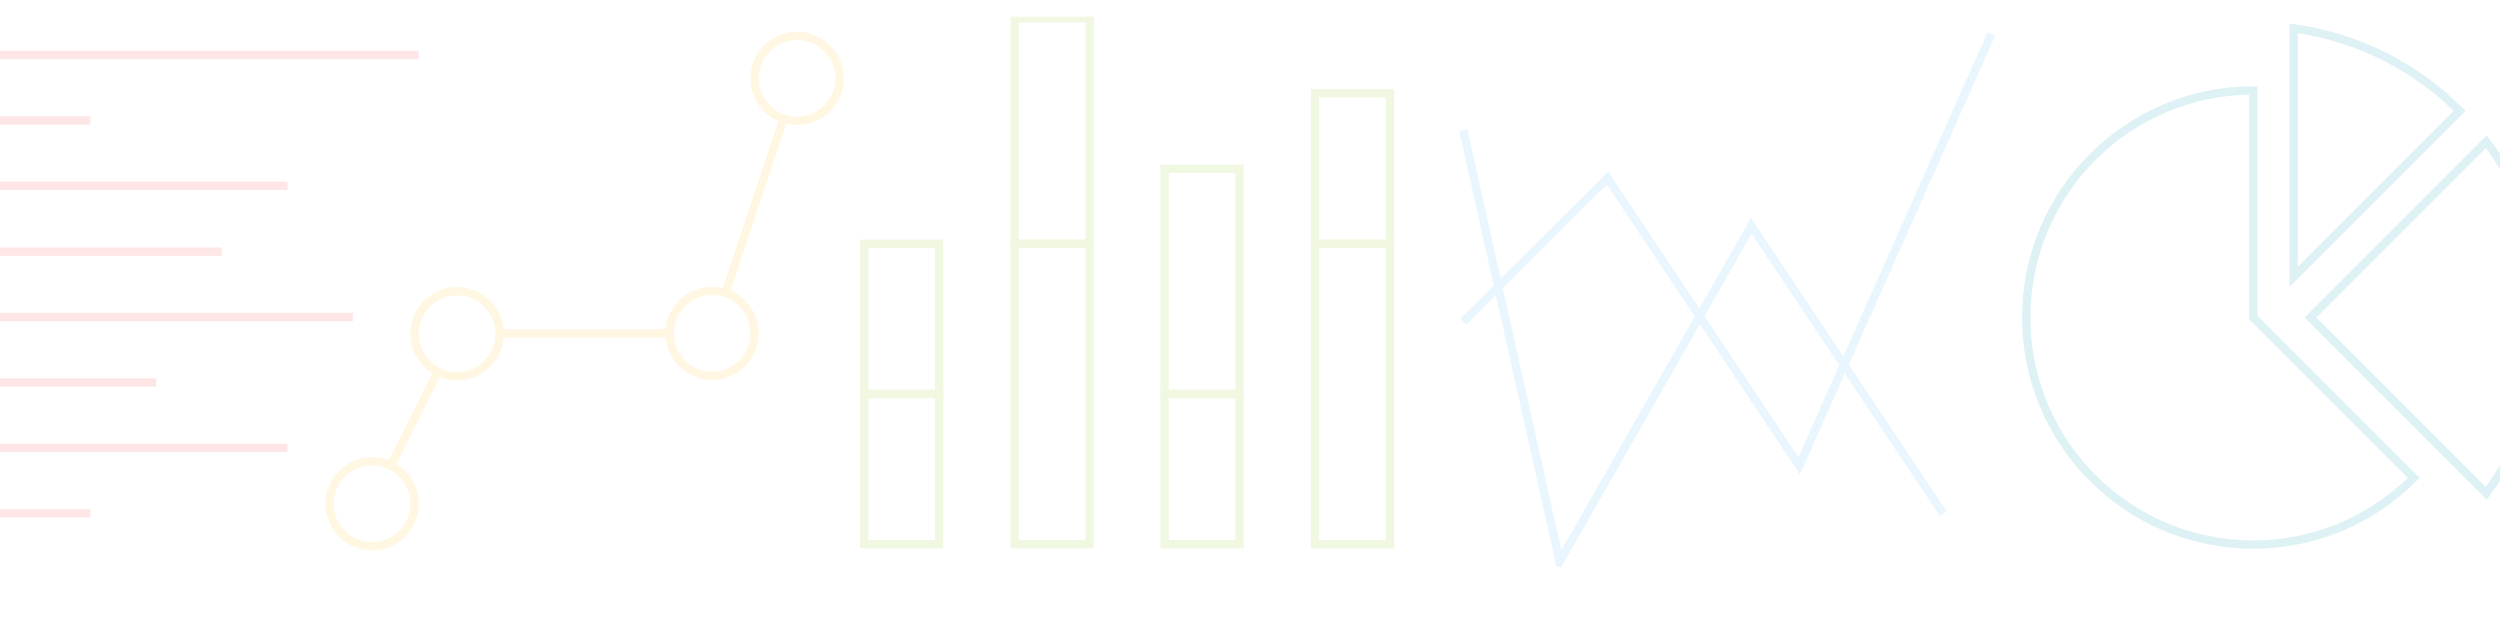 <?xml version="1.0" encoding="utf-8"?>
<!-- Generator: Adobe Illustrator 21.0.0, SVG Export Plug-In . SVG Version: 6.00 Build 0)  -->
<svg version="1.1" id="Layer_1" xmlns="http://www.w3.org/2000/svg" xmlns:xlink="http://www.w3.org/1999/xlink" x="0px" y="0px"
	 viewBox="0 0 600 150" style="enable-background:new 0 0 600 150;" xml:space="preserve">
<style type="text/css">
	.st0{opacity:0.144;enable-background:new    ;}
	.st1{clip-path:url(#SVGID_2_);}
	.st2{clip-path:url(#SVGID_4_);fill:none;stroke:#FB4C4E;stroke-width:2;stroke-miterlimit:10;}
	.st3{clip-path:url(#SVGID_4_);fill:none;stroke:#FDC634;stroke-width:2;stroke-miterlimit:10;}
	.st4{clip-path:url(#SVGID_4_);fill:none;stroke:#98CA29;stroke-width:2;stroke-miterlimit:10;}
	.st5{clip-path:url(#SVGID_4_);fill:none;stroke:#64C0F7;stroke-width:2;stroke-miterlimit:10;}
	.st6{clip-path:url(#SVGID_4_);fill:none;stroke:#179FB5;stroke-width:2;stroke-miterlimit:10;}
</style>
<g class="st0">
	<g>
		<defs>
			<rect id="SVGID_1_" x="-14" y="0.2" width="629" height="138.8"/>
		</defs>
		<clipPath id="SVGID_2_">
			<use xlink:href="#SVGID_1_"  style="overflow:visible;"/>
		</clipPath>
		<g class="st1">
			<defs>
				<rect id="SVGID_3_" x="-1.4" y="4" width="603.8" height="132.1"/>
			</defs>
			<clipPath id="SVGID_4_">
				<use xlink:href="#SVGID_3_"  style="overflow:visible;"/>
			</clipPath>
			<path class="st2" d="M37.5,91.8H-9.8H37.5z"/>
			<path class="st2" d="M84.7,76.1H-9.8H84.7z"/>
			<path class="st2" d="M53.2,60.4h-63H53.2z"/>
			<path class="st2" d="M69,44.6H-9.8H69z"/>
			<path class="st2" d="M21.7,28.9H-9.8H21.7z"/>
			<path class="st2" d="M100.5,13.2H-9.8H100.5z"/>
			<path class="st2" d="M21.7,123.2H-9.8H21.7z"/>
			<path class="st2" d="M69,107.5H-9.8H69z"/>
			<ellipse class="st3" cx="89.3" cy="120.9" rx="10.2" ry="10.2"/>
			<ellipse class="st3" cx="109.7" cy="80.1" rx="10.2" ry="10.2"/>
			<ellipse class="st3" cx="191.3" cy="18.8" rx="10.2" ry="10.2"/>
			<path class="st3" d="M181.1,80c0,5.6-4.6,10.2-10.2,10.2c-5.6,0-10.2-4.6-10.2-10.2c0-5.6,4.6-10.2,10.2-10.2
				C176.6,69.8,181.1,74.4,181.1,80z"/>
			<path class="st3" d="M174.1,70.4l14-42L174.1,70.4z"/>
			<path class="st3" d="M93.8,111.8l11.3-22.6L93.8,111.8z"/>
			<path class="st3" d="M119.9,80h40.8H119.9z"/>
			<rect x="243.5" y="58.5" class="st4" width="18" height="72.1"/>
			<rect x="243.5" y="4.4" class="st4" width="18" height="54.1"/>
			<rect x="315.6" y="58.5" class="st4" width="18" height="72.1"/>
			<rect x="315.6" y="22.4" class="st4" width="18" height="36.1"/>
			<rect x="207.4" y="94.5" class="st4" width="18" height="36.1"/>
			<rect x="207.4" y="58.5" class="st4" width="18" height="36.1"/>
			<rect x="279.5" y="94.5" class="st4" width="18" height="36.1"/>
			<rect x="279.5" y="40.5" class="st4" width="18" height="54.1"/>
			<polygon class="st5" points="351.2,31.2 374.3,134.8 420.3,54.2 466.4,123.3 420.3,54.2 374.3,134.8 			"/>
			<polygon class="st5" points="477.9,8.2 431.8,111.8 385.8,42.7 351.2,77.2 385.8,42.7 431.8,111.8 			"/>
			<path class="st6" d="M579.3,114.7l-38.5-38.5V21.7c-30.1,0-54.5,24.4-54.5,54.5c0,30.1,24.4,54.5,54.5,54.5
				C555.8,130.7,569.4,124.6,579.3,114.7z"/>
			<path class="st6" d="M550.5,6.8c15.4,2.1,29.3,9.3,39.8,19.8l-39.8,39.8V6.8z"/>
			<path class="st6" d="M596.7,118.4l-42.2-42.2L596.7,34c8.9,11.7,14.1,26.3,14.1,42.2C610.8,92,605.5,106.6,596.7,118.4z"/>
		</g>
	</g>
</g>
</svg>
